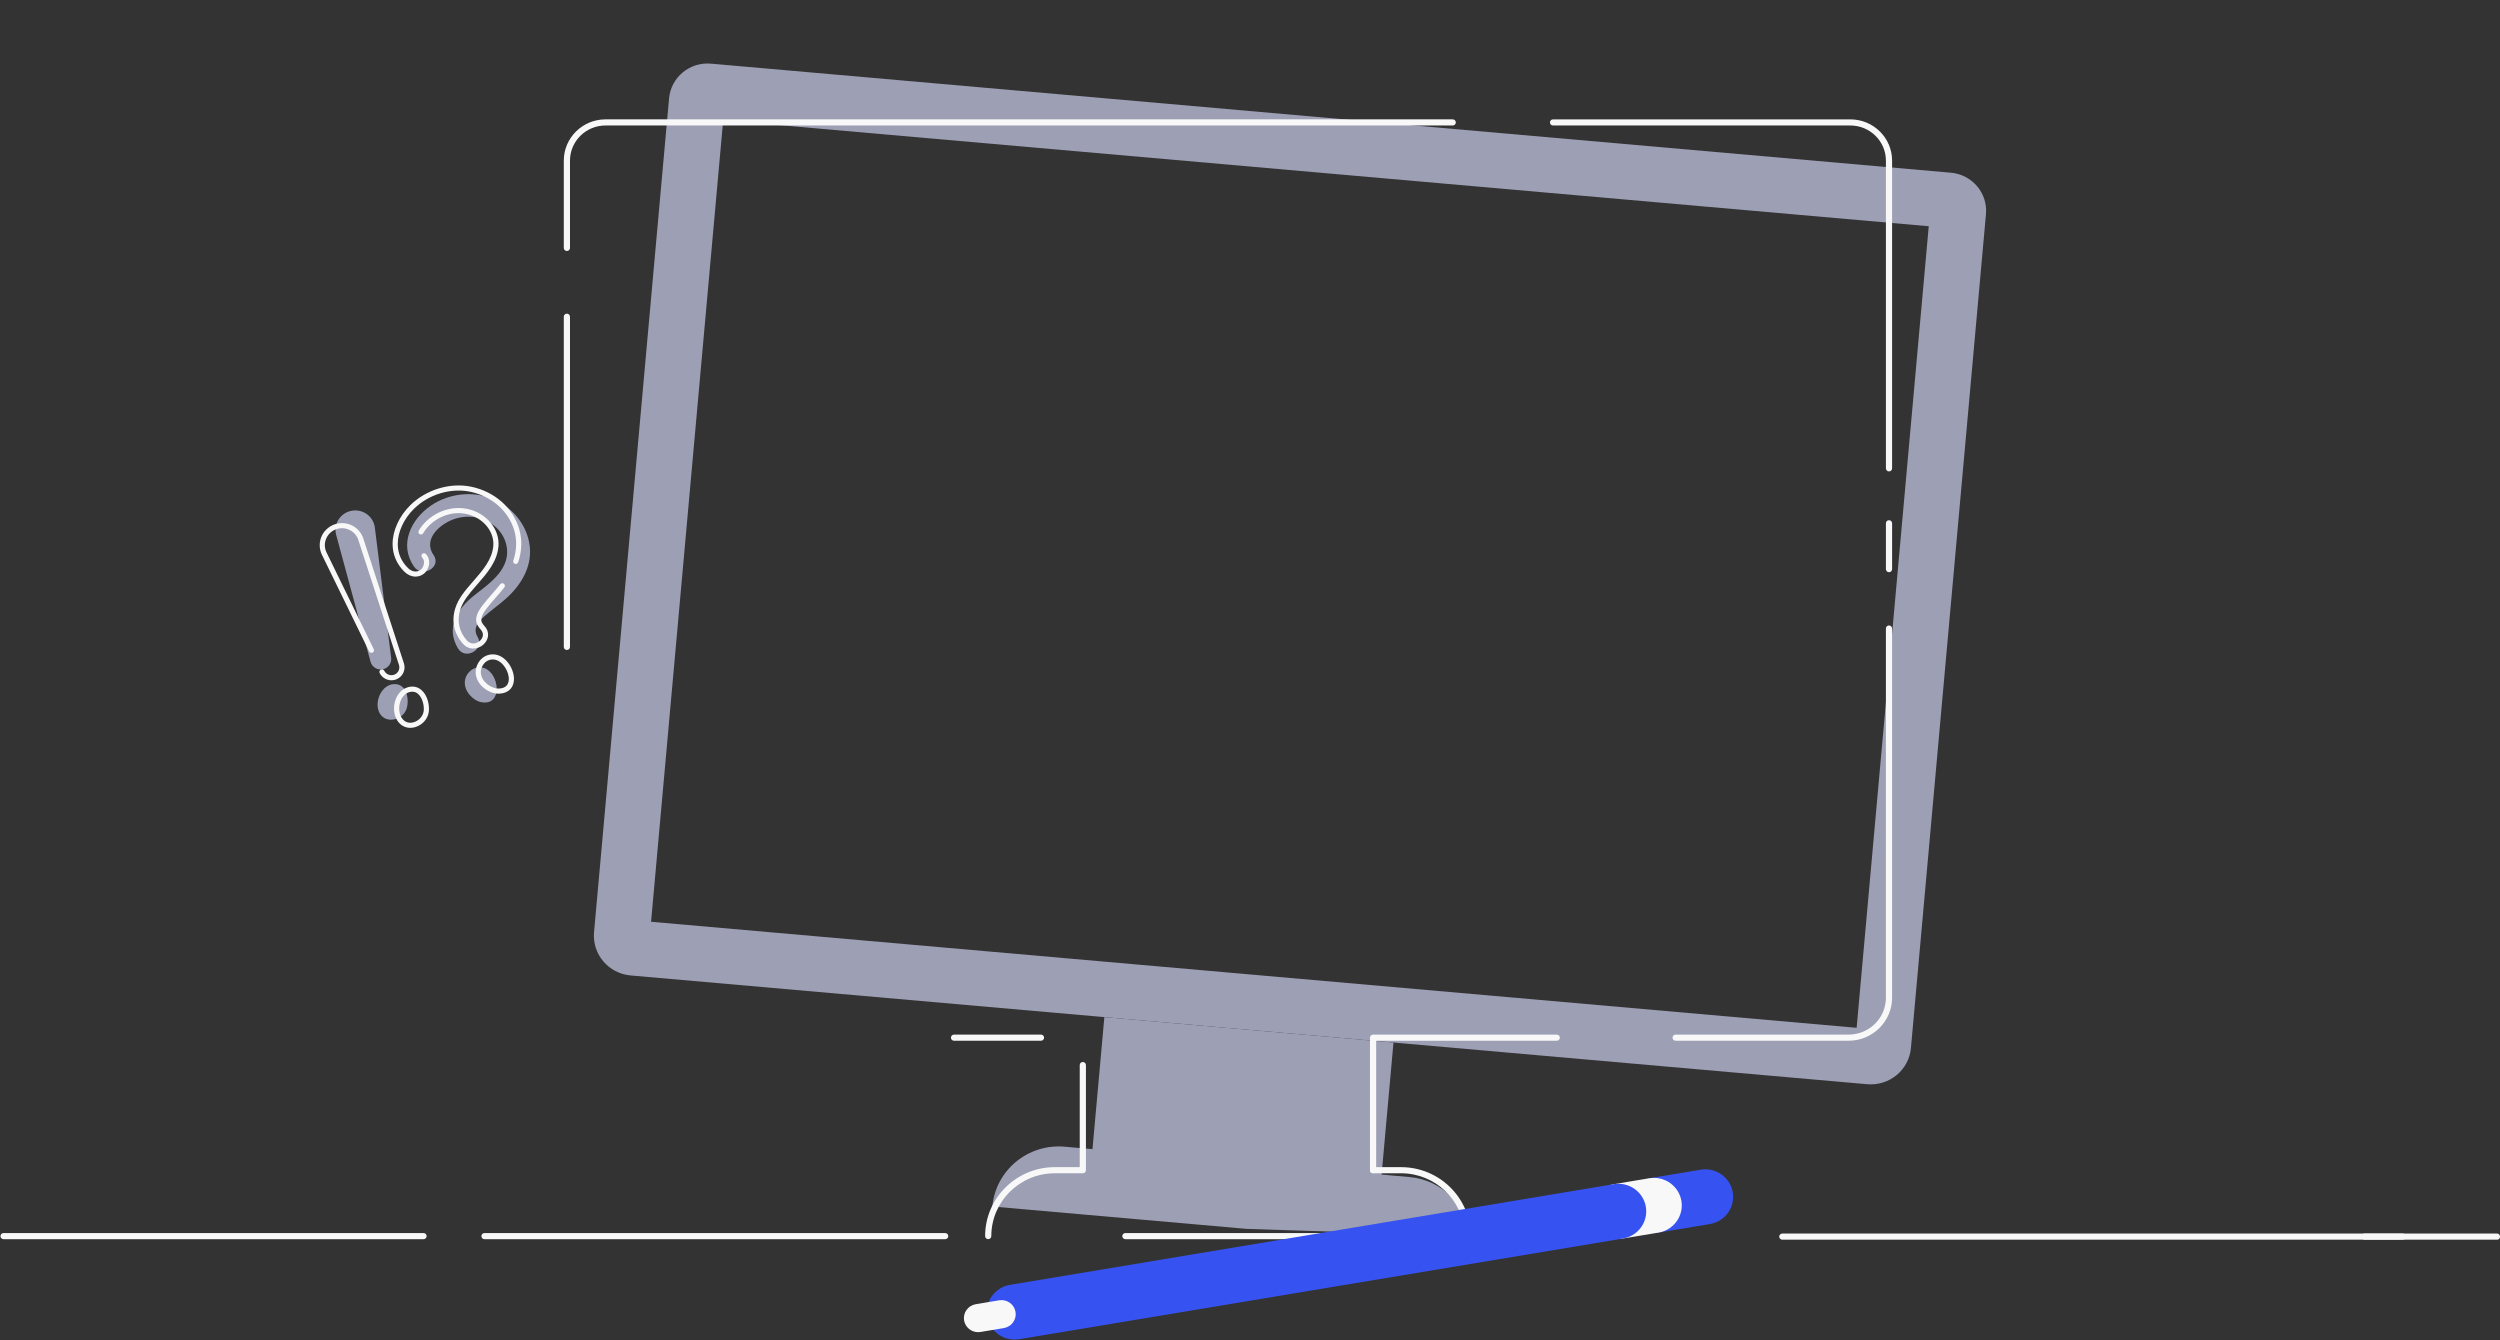 <svg viewBox="0 0 388 208" fill="none" xmlns="http://www.w3.org/2000/svg">
<rect x="0" y="0" width="388" height="208" fill="#333333" stroke="none"/>
<path d="M387.573 192.399H366.942C366.706 192.399 366.516 192.187 366.516 191.924C366.516 191.661 366.706 191.449 366.942 191.449H387.573C387.809 191.449 387.999 191.661 387.999 191.924C387.999 192.187 387.809 192.399 387.573 192.399Z" fill="#F8F8F8"/>
<path d="M372.918 192.399H276.615C276.349 192.399 276.135 192.187 276.135 191.924C276.135 191.661 276.349 191.449 276.615 191.449H372.918C373.184 191.449 373.399 191.661 373.399 191.924C373.399 192.187 373.184 192.399 372.918 192.399Z" fill="#F8F8F8"/>
<path d="M302.78 26.805L110.342 9.879C107.043 9.589 104.133 11.997 103.84 15.258L92.195 144.676C91.889 148.082 94.432 151.089 97.877 151.391L289.785 168.27C293.231 168.572 296.272 166.058 296.577 162.651L308.222 33.234C308.516 29.972 306.08 27.096 302.78 26.805ZM288.15 159.515L101.047 143.059L112.239 18.655L299.342 35.112L288.15 159.515Z" fill="#9D9FB5"/>
<path d="M210.148 190.695L172.262 187.362C170.333 187.194 168.807 186.642 168.853 186.134L171.397 157.857L216.269 161.804L213.724 190.08C213.679 190.589 212.077 190.863 210.148 190.695Z" fill="#9D9FB5"/>
<path d="M228.125 191.847L193.505 190.723L154.014 187.249C154.52 181.625 159.543 177.466 165.234 177.969L218.747 182.677C223.777 183.12 227.649 187.051 228.125 191.847Z" fill="#9D9FB5"/>
<path d="M293.173 73.163C292.907 73.163 292.693 72.951 292.693 72.688V24.927C292.693 21.922 290.218 19.477 287.177 19.477H241.031C240.765 19.477 240.551 19.265 240.551 19.002C240.551 18.739 240.765 18.527 241.031 18.527H287.177C290.75 18.527 293.653 21.398 293.653 24.929V72.69C293.653 72.953 293.439 73.165 293.173 73.165V73.163Z" fill="#F8F8F8"/>
<path d="M293.174 88.808C292.908 88.808 292.693 88.596 292.693 88.333V81.211C292.693 80.948 292.908 80.736 293.174 80.736C293.44 80.736 293.654 80.948 293.654 81.211V88.333C293.654 88.596 293.44 88.808 293.174 88.808Z" fill="#F8F8F8"/>
<path d="M286.909 161.52H260.056C259.791 161.52 259.576 161.308 259.576 161.045C259.576 160.782 259.791 160.57 260.056 160.57H286.909C290.096 160.57 292.69 158.005 292.69 154.854V97.545C292.69 97.282 292.905 97.07 293.171 97.07C293.436 97.07 293.651 97.282 293.651 97.545V154.854C293.651 158.529 290.626 161.52 286.909 161.52Z" fill="#F8F8F8"/>
<path d="M213.101 182.092C212.835 182.092 212.621 181.88 212.621 181.617V161.047C212.621 160.784 212.835 160.572 213.101 160.572H241.607C241.873 160.572 242.087 160.784 242.087 161.047C242.087 161.31 241.873 161.522 241.607 161.522H213.582V181.617C213.582 181.88 213.367 182.092 213.101 182.092Z" fill="#F8F8F8"/>
<path d="M227.783 192.319H174.66C174.394 192.319 174.18 192.107 174.18 191.844C174.18 191.581 174.394 191.369 174.66 191.369H227.29C227.038 186.212 222.715 182.09 217.438 182.09H213.099C212.833 182.09 212.619 181.879 212.619 181.616C212.619 181.353 212.833 181.141 213.099 181.141H217.438C223.406 181.141 228.263 185.943 228.263 191.844C228.263 192.107 228.049 192.319 227.783 192.319Z" fill="#F8F8F8"/>
<path d="M153.371 192.318C153.105 192.318 152.891 192.106 152.891 191.843C152.891 185.942 157.747 181.14 163.716 181.14H167.574V165.297C167.574 165.034 167.788 164.822 168.054 164.822C168.32 164.822 168.535 165.034 168.535 165.297V181.615C168.535 181.878 168.32 182.09 168.054 182.09H163.716C158.277 182.09 153.851 186.464 153.851 191.843C153.851 192.106 153.637 192.318 153.371 192.318Z" fill="#F8F8F8"/>
<path d="M87.982 100.878C87.716 100.878 87.502 100.666 87.502 100.403V49.153C87.502 48.89 87.716 48.678 87.982 48.678C88.248 48.678 88.463 48.89 88.463 49.153V100.403C88.463 100.666 88.248 100.878 87.982 100.878Z" fill="#F8F8F8"/>
<path d="M87.982 38.956C87.716 38.956 87.502 38.744 87.502 38.481V24.927C87.502 21.398 90.408 18.525 93.976 18.525H225.462C225.728 18.525 225.942 18.737 225.942 19C225.942 19.263 225.728 19.475 225.462 19.475H93.976C90.936 19.475 88.463 21.92 88.463 24.925V38.479C88.463 38.742 88.248 38.954 87.982 38.954V38.956Z" fill="#F8F8F8"/>
<path d="M65.733 192.321H0.551C0.285 192.321 0.07 192.109 0.07 191.846C0.07 191.583 0.285 191.371 0.551 191.371H65.733C65.999 191.371 66.213 191.583 66.213 191.846C66.213 192.109 65.999 192.321 65.733 192.321Z" fill="#F8F8F8"/>
<path d="M146.693 192.321H75.193C74.927 192.321 74.713 192.109 74.713 191.846C74.713 191.583 74.927 191.371 75.193 191.371H146.693C146.959 191.371 147.173 191.583 147.173 191.846C147.173 192.109 146.959 192.321 146.693 192.321Z" fill="#F8F8F8"/>
<path d="M256.68 191.359C254.607 191.359 252.775 189.881 252.42 187.793C252.023 185.464 253.611 183.258 255.965 182.866L263.938 181.537C266.294 181.143 268.525 182.715 268.922 185.042C269.319 187.371 267.731 189.577 265.377 189.97L257.404 191.298C257.16 191.339 256.918 191.359 256.68 191.359Z" fill="#3653F2"/>
<path d="M251.168 192.279C249.096 192.279 247.266 190.801 246.908 188.713C246.512 186.383 248.099 184.178 250.453 183.785L255.967 182.867C258.323 182.474 260.554 184.044 260.951 186.372C261.348 188.701 259.76 190.907 257.406 191.299L251.892 192.218C251.648 192.259 251.406 192.279 251.168 192.279Z" fill="#F8F8F8"/>
<path d="M157.469 207.901C155.396 207.901 153.565 206.423 153.209 204.335C152.812 202.006 154.4 199.8 156.754 199.408L250.451 183.783C252.803 183.39 255.038 184.958 255.435 187.288C255.832 189.617 254.244 191.823 251.89 192.215L158.193 207.84C157.949 207.881 157.707 207.901 157.469 207.901Z" fill="#3653F2"/>
<path d="M151.804 206.753C150.744 206.753 149.809 205.998 149.627 204.93C149.424 203.741 150.234 202.613 151.439 202.412L155.063 201.808C156.268 201.608 157.407 202.409 157.609 203.6C157.812 204.789 157.002 205.917 155.797 206.117L152.173 206.722C152.048 206.743 151.925 206.753 151.802 206.753H151.804Z" fill="#F8F8F8"/>
<path d="M67.297 86.157C65.844 84.046 67.547 82.034 69.496 80.993C71.695 79.815 74.49 79.921 76.505 81.436C78.382 82.847 79.251 85.253 78.352 87.455C77.469 89.615 75.326 91.018 73.565 92.431C70.967 94.516 69.157 97.396 71.062 100.607C72.216 102.55 75.278 100.789 74.121 98.839C73.349 97.54 74.157 96.545 75.177 95.646C76.249 94.702 77.425 93.882 78.495 92.934C80.802 90.891 82.566 88.04 82.227 84.868C81.862 81.462 79.504 78.651 76.328 77.378C73.261 76.149 69.602 76.612 66.884 78.465C63.758 80.596 61.897 84.517 64.241 87.922C65.515 89.774 68.585 88.024 67.299 86.154L67.297 86.157Z" fill="#9D9FB5"/>
<path d="M72.315 106.896C72.45 107.247 72.658 107.586 72.936 107.898C73.422 108.444 74.081 108.897 74.83 109.003C78.041 109.456 77.519 104.586 75.209 103.707C74.405 103.4 73.54 103.616 72.956 104.154C72.128 104.917 71.95 105.946 72.315 106.896Z" fill="#9D9FB5"/>
<path d="M63.1 109.997C63.592 108.469 63.076 105.945 60.994 106.188C59.061 106.414 58.021 109.148 58.936 110.716C59.94 112.437 62.548 111.707 63.1 109.997Z" fill="#9D9FB5"/>
<path d="M59.398 103.872C58.556 104.035 57.731 103.525 57.51 102.707L52.177 83.029C51.719 81.334 52.808 79.609 54.549 79.273C56.292 78.938 57.957 80.133 58.175 81.874L60.706 102.09C60.811 102.932 60.239 103.709 59.398 103.872Z" fill="#9D9FB5"/>
<path d="M64.494 89.49C63.897 89.49 63.284 89.239 62.779 88.747C61.573 87.569 60.934 86.076 60.93 84.433C60.926 82.361 61.95 80.11 63.673 78.412C66.154 75.967 69.889 74.845 73.188 75.549C76.798 76.323 79.63 78.838 80.583 82.116C81.059 83.758 81.008 85.489 80.424 87.255C80.357 87.463 80.13 87.577 79.92 87.508C79.71 87.44 79.594 87.218 79.664 87.01C80.196 85.397 80.246 83.823 79.815 82.335C78.945 79.339 76.341 77.035 73.021 76.325C69.982 75.675 66.535 76.713 64.24 78.974C62.666 80.526 61.728 82.565 61.732 84.431C61.736 85.879 62.277 87.143 63.343 88.183C63.847 88.676 64.647 88.937 65.3 88.411C65.588 88.179 65.788 87.76 65.808 87.343C65.818 87.153 65.792 86.794 65.528 86.535C65.372 86.382 65.37 86.131 65.525 85.976C65.679 85.821 65.933 85.819 66.09 85.972C66.451 86.325 66.636 86.825 66.608 87.381C66.576 88.02 66.269 88.65 65.806 89.023C65.419 89.335 64.963 89.488 64.496 89.488L64.494 89.49Z" fill="#F8F8F8"/>
<path d="M73.446 100.657C72.891 100.657 72.321 100.441 71.859 99.925C70.461 98.367 70.035 96.408 70.658 94.41C71.136 92.876 72.184 91.667 73.196 90.496L73.532 90.109C74.931 88.5 76.378 86.838 76.561 84.73C76.727 82.803 75.4 80.88 73.333 80.053C71.222 79.21 68.766 79.675 66.924 81.268C66.41 81.714 65.98 82.228 65.682 82.754C65.575 82.944 65.331 83.013 65.138 82.905C64.946 82.799 64.876 82.558 64.985 82.367C65.327 81.763 65.817 81.178 66.398 80.672C68.469 78.88 71.239 78.362 73.635 79.318C76.025 80.273 77.557 82.526 77.36 84.795C77.156 87.157 75.624 88.918 74.141 90.621L73.806 91.006C72.845 92.115 71.853 93.263 71.424 94.638C70.888 96.361 71.255 98.051 72.46 99.395C73.091 100.1 73.947 99.925 74.473 99.464C74.913 99.077 75.215 98.386 74.609 97.709C74.23 97.287 73.834 96.773 73.909 96.012C73.984 95.239 74.421 94.573 74.881 93.967C75.344 93.359 75.852 92.778 76.344 92.215C76.781 91.716 77.231 91.2 77.642 90.672C77.777 90.499 78.029 90.466 78.204 90.602C78.379 90.735 78.412 90.984 78.275 91.157C77.851 91.7 77.392 92.226 76.948 92.733C76.465 93.284 75.965 93.855 75.52 94.442C75.129 94.956 74.76 95.51 74.705 96.088C74.669 96.448 74.796 96.724 75.209 97.185C76.138 98.222 75.755 99.401 75.004 100.056C74.588 100.421 74.026 100.653 73.45 100.653L73.446 100.657Z" fill="#F8F8F8"/>
<path d="M77.38 107.658C76.644 107.658 75.866 107.369 75.173 106.836C74.806 106.553 74.506 106.225 74.28 105.86C73.629 104.812 73.678 103.596 74.409 102.607C74.998 101.81 75.965 101.421 76.932 101.596C78.656 101.906 79.871 103.986 79.764 105.568C79.68 106.814 78.837 107.593 77.507 107.654C77.466 107.654 77.422 107.656 77.38 107.656V107.658ZM76.477 102.348C75.923 102.348 75.397 102.61 75.054 103.076C74.512 103.808 74.478 104.671 74.961 105.446C75.137 105.729 75.374 105.988 75.663 106.212C76.245 106.659 76.886 106.892 77.468 106.863C78.63 106.81 78.922 106.1 78.962 105.515C79.045 104.292 78.057 102.603 76.785 102.375C76.681 102.355 76.576 102.348 76.473 102.348H76.477Z" fill="#F8F8F8"/>
<path d="M63.688 112.963C63.002 112.963 62.364 112.679 61.896 112.143C61.193 111.338 60.965 110.037 61.312 108.83C61.624 107.749 62.329 106.964 63.246 106.678C64.032 106.432 64.762 106.562 65.359 107.052C66.32 107.841 66.685 109.36 66.552 110.455C66.417 111.548 65.576 112.51 64.454 112.845C64.196 112.922 63.938 112.961 63.688 112.961V112.963ZM63.994 107.351C63.833 107.351 63.662 107.378 63.486 107.433C62.829 107.637 62.317 108.226 62.083 109.046C61.811 109.99 61.979 111.026 62.503 111.625C63.093 112.302 63.833 112.206 64.22 112.09C65.03 111.847 65.661 111.136 65.756 110.361C65.864 109.49 65.552 108.242 64.847 107.663C64.593 107.455 64.308 107.351 63.994 107.351Z" fill="#F8F8F8"/>
<path d="M60.756 105.581C59.996 105.581 59.268 105.157 58.92 104.447C58.825 104.25 58.908 104.013 59.107 103.919C59.305 103.824 59.545 103.907 59.641 104.103C59.921 104.676 60.609 104.941 61.207 104.704C61.804 104.466 62.12 103.807 61.921 103.2L55.614 83.806C55.385 83.103 54.887 82.544 54.212 82.23C53.538 81.916 52.783 81.894 52.091 82.167C51.398 82.442 50.868 82.972 50.598 83.659C50.328 84.347 50.358 85.091 50.684 85.757L58.005 100.749C58.101 100.946 58.017 101.183 57.819 101.277C57.62 101.373 57.38 101.289 57.285 101.093L49.963 86.1C49.546 85.248 49.507 84.253 49.854 83.372C50.199 82.491 50.908 81.783 51.797 81.431C52.686 81.08 53.69 81.109 54.558 81.512C55.423 81.914 56.088 82.662 56.382 83.562L62.689 102.957C63.015 103.958 62.497 105.047 61.51 105.438C61.266 105.534 61.012 105.581 60.762 105.581H60.756Z" fill="#F8F8F8"/>
<path d="M161.561 161.522H148.064C147.798 161.522 147.584 161.31 147.584 161.047C147.584 160.784 147.798 160.572 148.064 160.572H161.561C161.827 160.572 162.041 160.784 162.041 161.047C162.041 161.31 161.827 161.522 161.561 161.522Z" fill="#F8F8F8"/>
</svg>
